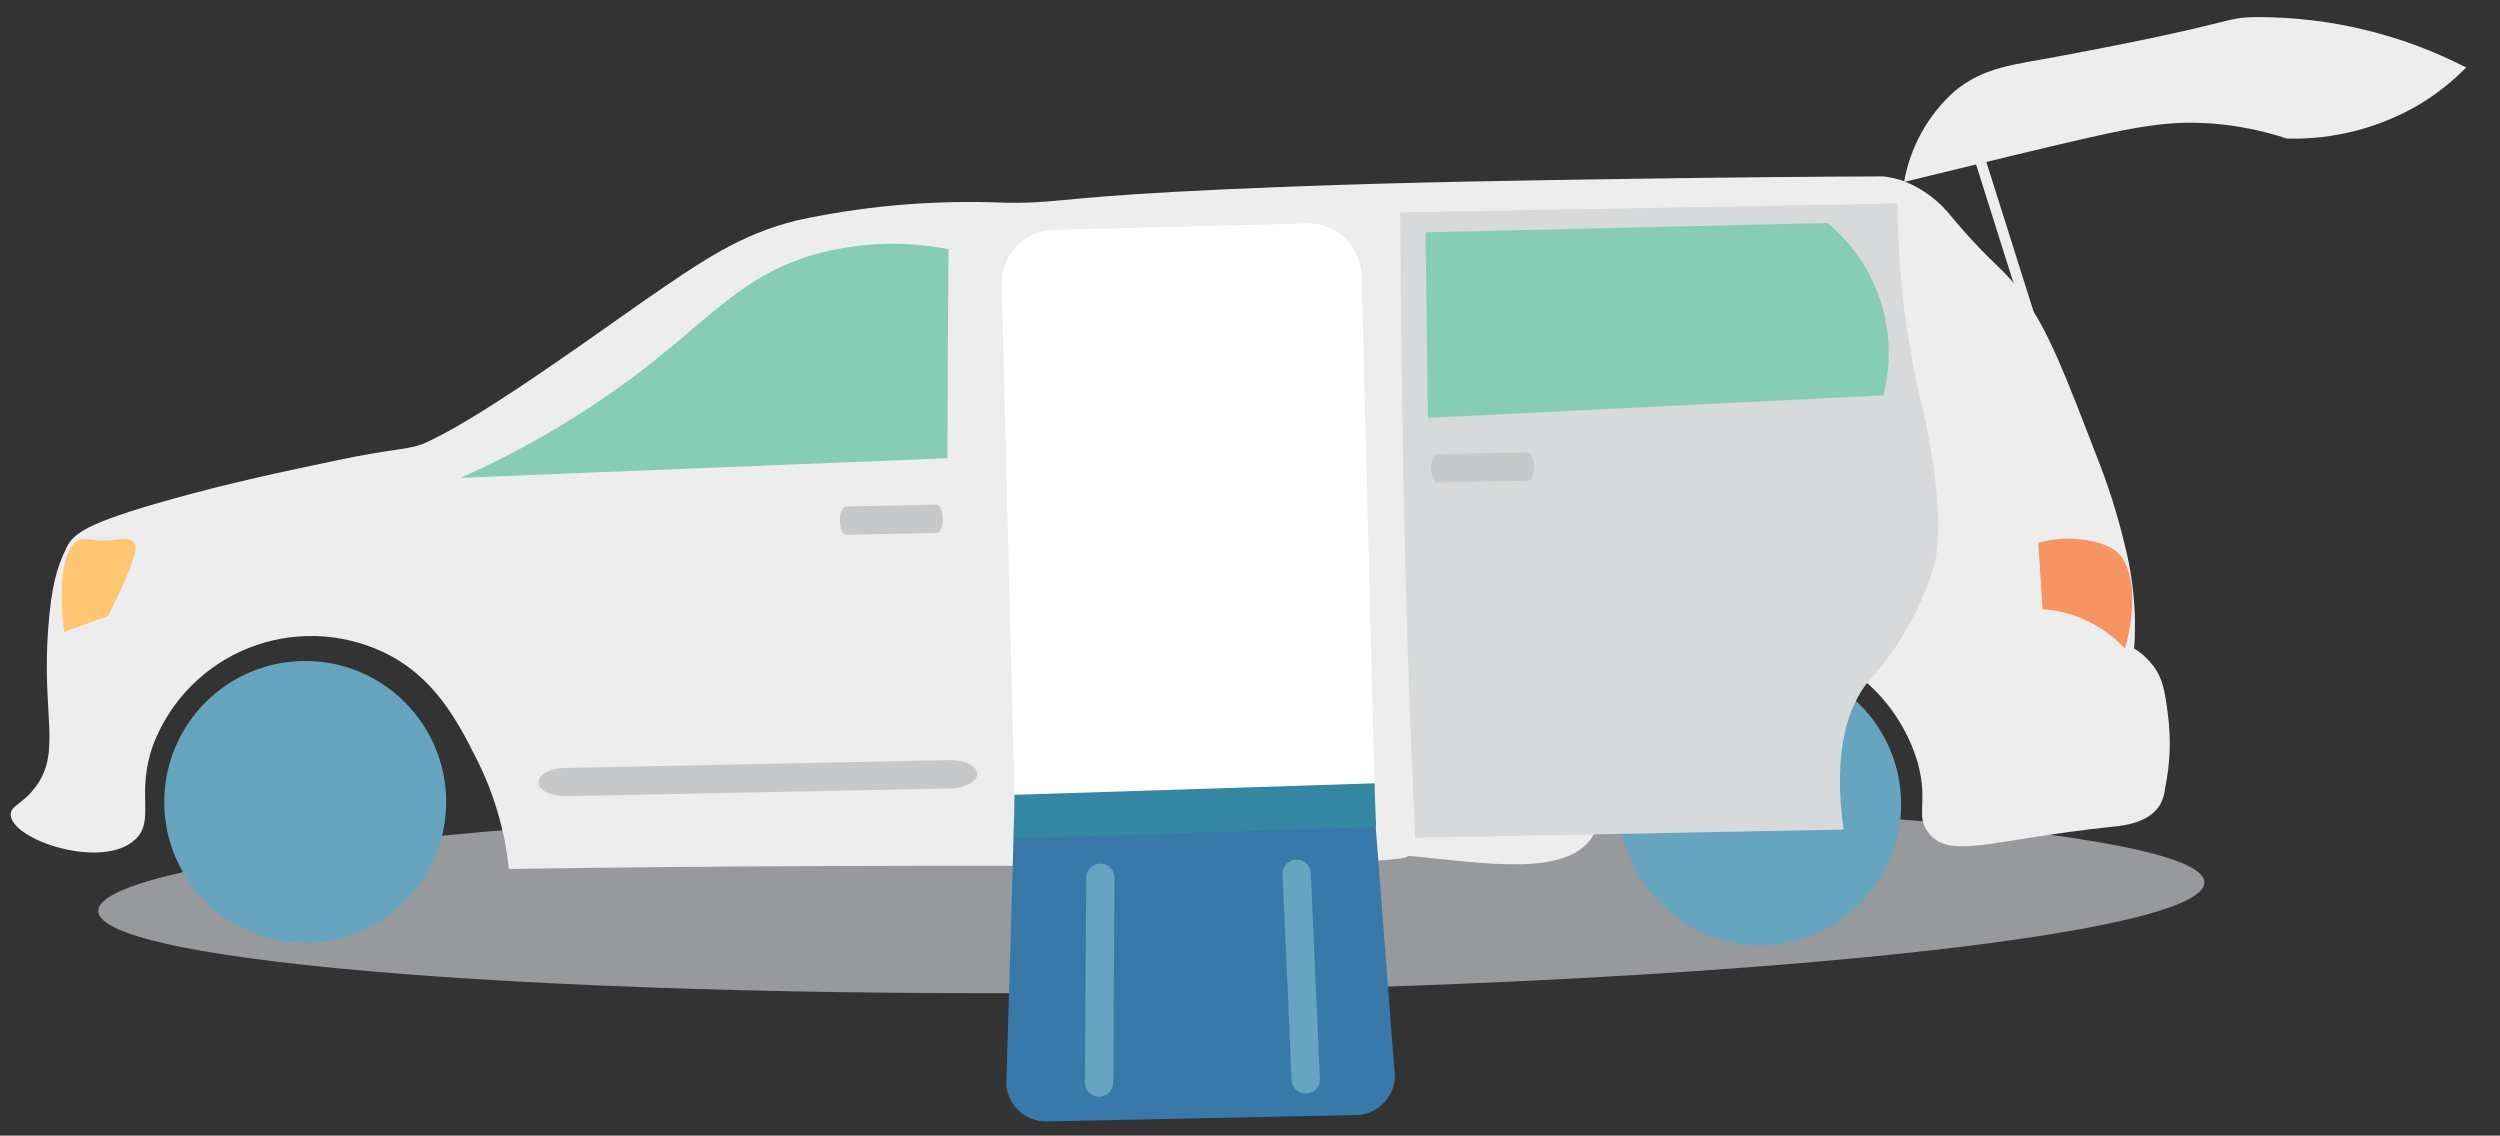 <svg width="1169" height="531" viewBox="0 0 1169 531" fill="none" xmlns="http://www.w3.org/2000/svg">
<rect x="0" y="0" width="1169" height="531" fill="#333333" stroke="none"/>
<g clip-path="url(#clip0)">
<path d="M538.965 463.931C810.92 460.228 1031.11 437.242 1030.78 412.589C1030.44 387.937 809.705 370.954 537.75 374.657C265.795 378.36 45.604 401.346 45.94 425.998C46.275 450.651 267.01 467.634 538.965 463.931Z" fill="#97999C"/>
<path d="M469.48 404.839C416.174 404.839 337.609 404.84 237.97 406.334C236.101 388.535 231.038 371.218 223.025 355.216C213.908 337.18 203.097 316.055 178.835 304.745C169.034 300.195 158.405 297.701 147.603 297.417C136.801 297.133 126.055 299.064 116.028 303.093C106.001 307.122 96.906 313.162 89.304 320.841C81.701 328.52 75.752 337.676 71.823 347.743C63.204 371.01 72.869 383.715 63.155 392.583C48.209 406.733 6.012 393.181 5.015 381.223C4.667 376.739 10.346 376.241 16.274 368.419C29.078 351.927 19.413 334.589 22.552 293.685C23.997 274.503 26.437 265.684 31.021 256.218C34.259 249.442 40.387 244.659 78.549 233.897C108.042 225.577 132.005 220.644 157.462 215.264C182.92 209.883 190.592 210.281 197.318 207.74C198.214 207.391 200.058 206.594 202.3 205.449C228.604 192.843 283.106 153.134 299.447 141.825C328.94 121.447 345.729 109.839 372.532 103.063C402.472 96.592 433.082 93.748 463.702 94.593C466.043 94.593 473.666 95.141 483.629 94.593C500.319 93.895 510.93 90.706 604.64 87.219C661.285 85.126 708.813 84.429 761.97 83.632C810.693 82.884 851.644 82.585 880.539 82.486C883.941 82.842 887.287 83.612 890.503 84.778C899.392 88.351 907.154 94.255 912.972 101.867C934.942 127.675 935.44 123.141 946.799 139.383C958.158 155.626 965.481 174.608 980.178 212.772C985.543 226.157 989.938 239.911 993.33 253.926C996.401 265.781 998.073 277.954 998.312 290.197C998.312 295.528 998.312 300.162 997.864 303.201C1001.31 305.303 1004.33 308.022 1006.78 311.222C1011.37 317.251 1012.26 323.03 1013.66 333.692C1015.21 345.186 1014.81 356.861 1012.46 368.22C1012.23 371.167 1011.34 374.027 1009.87 376.59C1004.64 384.86 992.932 386.056 988 386.554C931.056 392.533 911.826 402.199 901.812 389.494C895.435 381.373 901.812 375.743 896.83 356.96C892.126 340.805 882.472 326.534 869.23 316.155C857.86 308.315 844.606 303.647 830.832 302.631C817.058 301.615 803.262 304.288 790.865 310.375C781.17 315.245 772.559 322.022 765.548 330.301C758.537 338.58 753.27 348.19 750.063 358.554C745.081 375.743 750.063 382.469 744.533 391.387C732.527 410.121 694.415 403.644 660.139 400.306C650.673 399.758 691.425 404.989 469.48 404.839Z" fill="#EDEDEE"/>
<path d="M142.716 440.91C179.117 440.91 208.626 411.399 208.626 374.995C208.626 338.591 179.117 309.079 142.716 309.079C106.314 309.079 76.805 338.591 76.805 374.995C76.805 411.399 106.314 440.91 142.716 440.91Z" fill="#66A4BF"/>
<path d="M823.048 442.007C859.45 442.007 888.959 412.495 888.959 376.091C888.959 339.687 859.45 310.176 823.048 310.176C786.646 310.176 757.137 339.687 757.137 376.091C757.137 412.495 786.646 442.007 823.048 442.007Z" fill="#66A4BF"/>
<path d="M443.525 116.515C421.554 112.214 398.86 113.412 377.464 120.003C345.132 130.465 331.382 149.896 295.362 176.801C270.481 195.23 243.65 210.869 215.352 223.435L443.027 214.267C443.093 181.683 443.259 149.099 443.525 116.515Z" fill="#87CDB5"/>
<path d="M890.354 85.076C893.232 68.7 901.532 53.768 913.919 42.677C927.52 31.367 941.818 30.221 961.596 26.535C1048.83 10.293 1038.47 8.2 1055.26 8.001C1089.32 7.906 1122.91 15.988 1153.2 31.567C1146.5 38.355 1138.97 44.265 1130.78 49.154C1112.15 59.955 1090.88 65.371 1069.36 64.798C1058.26 61.12 1046.77 58.779 1035.13 57.823C1010.77 55.88 993.779 60.165 941.021 72.77L890.354 85.076Z" fill="#EDEDEE"/>
<path d="M926.269 67.657L921.566 69.142L947.228 150.434L951.931 148.949L926.269 67.657Z" fill="#EDEDEE"/>
<path d="M619.288 396.868L499.372 399.907C492.765 399.907 486.429 397.282 481.758 392.61C477.086 387.939 474.462 381.602 474.462 374.995L468.434 133.554C468.134 127.011 470.424 120.613 474.806 115.746C479.188 110.878 485.311 107.933 491.849 107.547L611.765 104.458C618.372 104.458 624.707 107.082 629.379 111.754C634.05 116.426 636.675 122.762 636.675 129.369L642.803 370.81C642.938 377.471 640.574 383.941 636.177 388.946C634.04 391.335 631.442 393.268 628.54 394.629C625.638 395.991 622.491 396.752 619.288 396.868Z" fill="white"/>
<path d="M37.248 252.382C40.835 251.086 43.775 253.727 54.237 252.382C56.777 252.033 60.813 251.335 62.557 253.478C63.153 254.282 63.452 255.268 63.403 256.268C63.403 262.595 52.045 285.115 50.6 288.005L30.024 295.478C27.085 273.457 29.576 255.321 37.248 252.382Z" fill="#FEC671"/>
<path d="M976.591 252.73C968.775 251.302 960.736 251.659 953.077 253.776L955.119 284.866C960.061 285.163 964.939 286.135 969.617 287.755C978.765 290.883 987.01 296.203 993.629 303.25C999.608 282.076 997.864 263.093 988.1 256.666C984.532 254.671 980.633 253.338 976.591 252.73Z" fill="#F79464"/>
<path d="M444.72 368.668L264.275 372.304C257.5 372.304 251.82 369.564 251.77 365.927C251.721 362.29 257.2 359.201 263.976 359.101L444.421 355.415C451.247 355.415 456.876 358.155 456.925 361.792C456.975 365.429 451.495 368.518 444.72 368.668Z" fill="#C7C8CA"/>
<path d="M438.144 249.193L395.748 250.089C394.154 250.089 392.809 247.15 392.709 243.513C392.61 239.876 393.905 236.886 395.499 236.837L437.845 235.99C439.439 235.99 440.834 238.879 440.884 242.517C440.934 246.154 439.738 249.193 438.144 249.193Z" fill="#C7C8CA"/>
<path d="M654.709 99.326L887.315 95.141C887.34 127.537 891.305 159.81 899.122 191.249C899.122 191.249 911.178 241.669 904.104 265.335C898.016 285.222 887.546 303.49 873.466 318.795C864.648 330.005 856.776 349.934 862.057 387.899L661.784 391.736C659.641 347.543 658.395 310.375 657.598 282.574C656.203 232.751 655.655 190.452 655.207 149.398C654.958 128.671 654.809 111.433 654.709 99.326Z" fill="#D8D9DA"/>
<path d="M666.566 108.643L854.534 104.258C866.099 113.824 874.701 126.485 879.333 140.761C883.965 155.038 884.435 170.338 880.689 184.872L667.712 195.384L666.566 108.643Z" fill="#87CDB5"/>
<path d="M714.493 224.78L672.146 225.626C670.552 225.626 669.157 222.687 669.107 219.1C669.057 215.512 670.252 212.423 671.847 212.423L714.243 211.526C715.837 211.526 717.232 214.466 717.282 218.103C717.332 221.74 716.137 224.73 714.493 224.78Z" fill="#C7C8CA"/>
<path d="M642.802 380.276C645.924 421.33 649.079 462.401 652.268 503.488C652.178 505.945 651.603 508.359 650.576 510.592C649.55 512.825 648.091 514.833 646.285 516.5C644.479 518.168 642.362 519.461 640.054 520.306C637.746 521.151 635.293 521.531 632.838 521.424L490.455 524.364C485.57 524.71 480.743 523.123 477.016 519.945C473.289 516.768 470.959 512.253 470.527 507.374C471.789 465.855 473.002 424.336 474.164 382.817" fill="#3879AA"/>
<path d="M642.802 366.276C642.802 373.052 643.25 379.878 643.449 386.704L474.064 392.035L474.363 371.657L642.802 366.276Z" fill="#3586A3"/>
<path d="M612.91 407.779L617.145 503.937C617.254 504.842 617.175 505.759 616.912 506.632C616.65 507.505 616.21 508.315 615.621 509.01C615.031 509.705 614.305 510.272 613.487 510.674C612.669 511.075 611.776 511.304 610.866 511.345C609.955 511.386 609.046 511.239 608.195 510.913C607.344 510.587 606.569 510.089 605.919 509.45C605.27 508.81 604.759 508.044 604.418 507.198C604.078 506.353 603.916 505.446 603.942 504.535L599.708 408.377C599.756 406.705 600.435 405.113 601.607 403.921C602.78 402.728 604.36 402.023 606.031 401.948C607.702 401.872 609.34 402.431 610.616 403.513C611.892 404.594 612.711 406.118 612.91 407.779Z" fill="#66A4BF"/>
<path d="M521.144 409.971L520.546 506.229C520.52 507.982 519.805 509.655 518.556 510.885C517.307 512.116 515.623 512.805 513.87 512.805C512.121 512.792 510.448 512.088 509.217 510.847C507.985 509.606 507.293 507.928 507.293 506.179L507.941 409.871C508.085 408.219 508.842 406.681 510.064 405.561C511.286 404.441 512.884 403.819 514.542 403.819C516.2 403.819 517.798 404.441 519.02 405.561C520.243 406.681 521 408.219 521.144 409.871V409.971Z" fill="#66A4BF"/>
</g>
<defs>
<clipPath id="clip0">
<rect width="1169" height="531" fill="white"/>
</clipPath>
</defs>
</svg>
